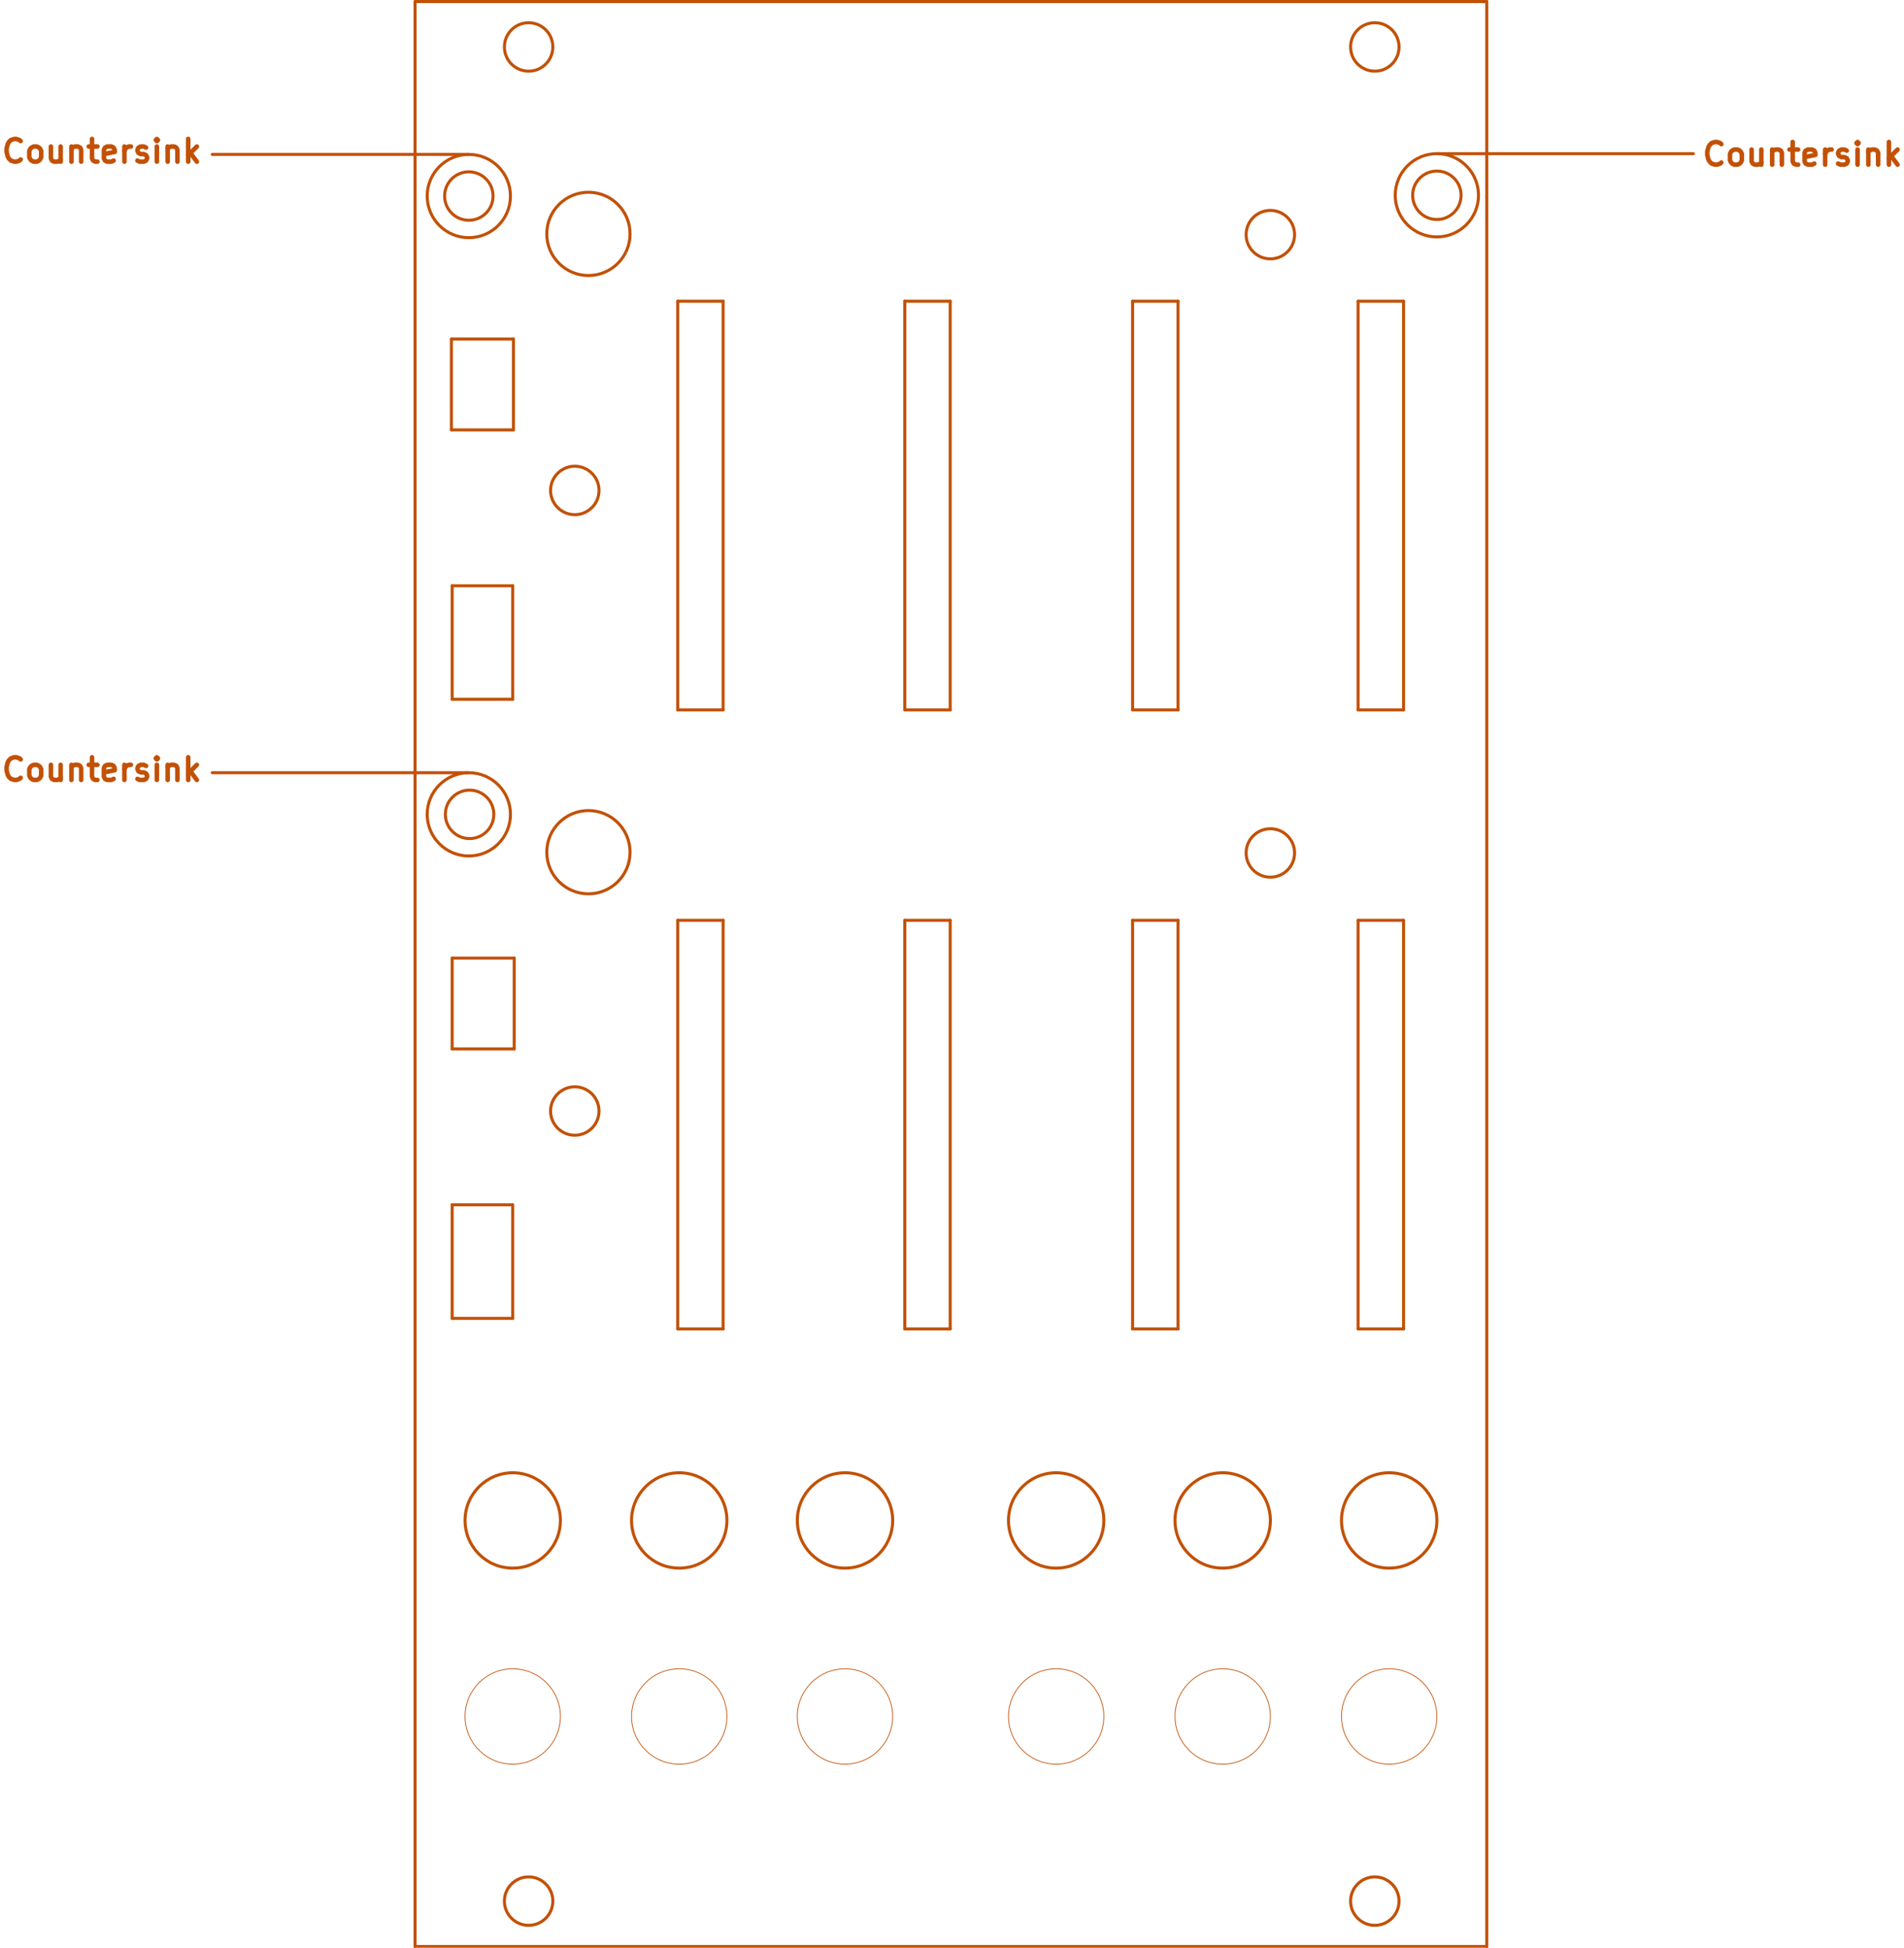 <?xml version="1.0" standalone="no"?>
 <!DOCTYPE svg PUBLIC "-//W3C//DTD SVG 1.1//EN" 
 "http://www.w3.org/Graphics/SVG/1.1/DTD/svg11.dtd"> 
<svg xmlns="http://www.w3.org/2000/svg" version="1.1" 
    width="12.578cm" height="12.868cm" viewBox="0 0 49520 50660 ">
<title>SVG Picture created as DualADSR_BnG_Panel-brd.svg date 2019/10/22 21:15:58 </title>
  <desc>Picture generated by PCBNEW </desc>
<g style="fill:#000000; fill-opacity:1;stroke:#000000; stroke-opacity:1;
stroke-linecap:round; stroke-linejoin:round; "
 transform="translate(0 0) scale(1 1)">
</g>
<g style="fill:#000000; fill-opacity:0.0; 
stroke:#000000; stroke-width:-0; stroke-opacity:1; 
stroke-linecap:round; stroke-linejoin:round;">
</g>
<g style="fill:#C25106; fill-opacity:0.0; 
stroke:#C25106; stroke-width:-0; stroke-opacity:1; 
stroke-linecap:round; stroke-linejoin:round;">
</g>
<g style="fill:#C25106; fill-opacity:0.0; 
stroke:#C25106; stroke-width:78.74; stroke-opacity:1; 
stroke-linecap:round; stroke-linejoin:round;">
<path d="M12173 4015
L5520 4015
" />
</g>
<g style="fill:#C25106; fill-opacity:0.0; 
stroke:#C25106; stroke-width:118.11; stroke-opacity:1; 
stroke-linecap:round; stroke-linejoin:round;">
<path d="M537 4147
L508 4176
L424 4204
L368 4204
L284 4176
L227 4119
L199 4063
L171 3951
L171 3866
L199 3754
L227 3697
L284 3641
L368 3613
L424 3613
L508 3641
L537 3669
" />
<path d="M874 4204
L818 4176
L790 4147
L762 4091
L762 3922
L790 3866
L818 3838
L874 3810
L958 3810
L1015 3838
L1043 3866
L1071 3922
L1071 4091
L1043 4147
L1015 4176
L958 4204
L874 4204
" />
<path d="M1577 3810
L1577 4204
" />
<path d="M1324 3810
L1324 4119
L1352 4176
L1408 4204
L1493 4204
L1549 4176
L1577 4147
" />
<path d="M1858 3810
L1858 4204
" />
<path d="M1858 3866
L1886 3838
L1943 3810
L2027 3810
L2083 3838
L2111 3894
L2111 4204
" />
<path d="M2308 3810
L2533 3810
" />
<path d="M2393 3613
L2393 4119
L2421 4176
L2477 4204
L2533 4204
" />
<path d="M2955 4176
L2899 4204
L2786 4204
L2730 4176
L2702 4119
L2702 3894
L2730 3838
L2786 3810
L2899 3810
L2955 3838
L2983 3894
L2983 3951
L2702 4007
" />
<path d="M3236 4204
L3236 3810
" />
<path d="M3236 3922
L3264 3866
L3293 3838
L3349 3810
L3405 3810
" />
<path d="M3574 4176
L3630 4204
L3742 4204
L3799 4176
L3827 4119
L3827 4091
L3799 4035
L3742 4007
L3658 4007
L3602 3979
L3574 3922
L3574 3894
L3602 3838
L3658 3810
L3742 3810
L3799 3838
" />
<path d="M4080 4204
L4080 3810
" />
<path d="M4080 3613
L4052 3641
L4080 3669
L4108 3641
L4080 3613
L4080 3669
" />
<path d="M4361 3810
L4361 4204
" />
<path d="M4361 3866
L4389 3838
L4446 3810
L4530 3810
L4586 3838
L4614 3894
L4614 4204
" />
<path d="M4895 4204
L4895 3613
" />
<path d="M4952 3979
L5120 4204
" />
<path d="M5120 3810
L4895 4035
" />
</g>
<g style="fill:#C25106; fill-opacity:0.0; 
stroke:#C25106; stroke-width:78.74; stroke-opacity:1; 
stroke-linecap:round; stroke-linejoin:round;">
<path d="M12173 20098
L5520 20098
" />
</g>
<g style="fill:#C25106; fill-opacity:0.0; 
stroke:#C25106; stroke-width:118.11; stroke-opacity:1; 
stroke-linecap:round; stroke-linejoin:round;">
<path d="M537 20230
L508 20258
L424 20286
L368 20286
L284 20258
L227 20202
L199 20146
L171 20033
L171 19949
L199 19836
L227 19780
L284 19724
L368 19696
L424 19696
L508 19724
L537 19752
" />
<path d="M874 20286
L818 20258
L790 20230
L762 20174
L762 20005
L790 19949
L818 19921
L874 19893
L958 19893
L1015 19921
L1043 19949
L1071 20005
L1071 20174
L1043 20230
L1015 20258
L958 20286
L874 20286
" />
<path d="M1577 19893
L1577 20286
" />
<path d="M1324 19893
L1324 20202
L1352 20258
L1408 20286
L1493 20286
L1549 20258
L1577 20230
" />
<path d="M1858 19893
L1858 20286
" />
<path d="M1858 19949
L1886 19921
L1943 19893
L2027 19893
L2083 19921
L2111 19977
L2111 20286
" />
<path d="M2308 19893
L2533 19893
" />
<path d="M2393 19696
L2393 20202
L2421 20258
L2477 20286
L2533 20286
" />
<path d="M2955 20258
L2899 20286
L2786 20286
L2730 20258
L2702 20202
L2702 19977
L2730 19921
L2786 19893
L2899 19893
L2955 19921
L2983 19977
L2983 20033
L2702 20089
" />
<path d="M3236 20286
L3236 19893
" />
<path d="M3236 20005
L3264 19949
L3293 19921
L3349 19893
L3405 19893
" />
<path d="M3574 20258
L3630 20286
L3742 20286
L3799 20258
L3827 20202
L3827 20174
L3799 20118
L3742 20089
L3658 20089
L3602 20061
L3574 20005
L3574 19977
L3602 19921
L3658 19893
L3742 19893
L3799 19921
" />
<path d="M4080 20286
L4080 19893
" />
<path d="M4080 19696
L4052 19724
L4080 19752
L4108 19724
L4080 19696
L4080 19752
" />
<path d="M4361 19893
L4361 20286
" />
<path d="M4361 19949
L4389 19921
L4446 19893
L4530 19893
L4586 19921
L4614 19977
L4614 20286
" />
<path d="M4895 20286
L4895 19696
" />
<path d="M4952 20061
L5120 20286
" />
<path d="M5120 19893
L4895 20118
" />
</g>
<g style="fill:#C25106; fill-opacity:0.0; 
stroke:#C25106; stroke-width:19.685; stroke-opacity:1; 
stroke-linecap:round; stroke-linejoin:round;">
<circle cx="36130.5" cy="44645.7" r="1240.16" /> 
<circle cx="31799.8" cy="44645.7" r="1240.16" /> 
<circle cx="27469.1" cy="44645.7" r="1240.16" /> 
<circle cx="21976.9" cy="44645.7" r="1240.16" /> 
<circle cx="17665.9" cy="44645.7" r="1240.16" /> 
</g>
<g style="fill:#C25106; fill-opacity:0.0; 
stroke:#C25106; stroke-width:78.74; stroke-opacity:1; 
stroke-linecap:round; stroke-linejoin:round;">
<circle cx="36130.5" cy="39547.2" r="1240.16" /> 
<circle cx="31799.8" cy="39547.2" r="1240.16" /> 
<circle cx="27469.1" cy="39547.2" r="1240.16" /> 
<circle cx="21976.9" cy="39547.2" r="1240.16" /> 
</g>
<g style="fill:#C25106; fill-opacity:0.0; 
stroke:#C25106; stroke-width:118.11; stroke-opacity:1; 
stroke-linecap:round; stroke-linejoin:round;">
<path d="M44769 4226
L44741 4254
L44656 4282
L44600 4282
L44516 4254
L44460 4198
L44431 4142
L44403 4029
L44403 3945
L44431 3832
L44460 3776
L44516 3720
L44600 3692
L44656 3692
L44741 3720
L44769 3748
" />
<path d="M45106 4282
L45050 4254
L45022 4226
L44994 4170
L44994 4001
L45022 3945
L45050 3917
L45106 3889
L45191 3889
L45247 3917
L45275 3945
L45303 4001
L45303 4170
L45275 4226
L45247 4254
L45191 4282
L45106 4282
" />
<path d="M45809 3889
L45809 4282
" />
<path d="M45556 3889
L45556 4198
L45584 4254
L45641 4282
L45725 4282
L45781 4254
L45809 4226
" />
<path d="M46091 3889
L46091 4282
" />
<path d="M46091 3945
L46119 3917
L46175 3889
L46259 3889
L46316 3917
L46344 3973
L46344 4282
" />
<path d="M46541 3889
L46766 3889
" />
<path d="M46625 3692
L46625 4198
L46653 4254
L46709 4282
L46766 4282
" />
<path d="M47187 4254
L47131 4282
L47019 4282
L46962 4254
L46934 4198
L46934 3973
L46962 3917
L47019 3889
L47131 3889
L47187 3917
L47215 3973
L47215 4029
L46934 4086
" />
<path d="M47469 4282
L47469 3889
" />
<path d="M47469 4001
L47497 3945
L47525 3917
L47581 3889
L47637 3889
" />
<path d="M47806 4254
L47862 4282
L47975 4282
L48031 4254
L48059 4198
L48059 4170
L48031 4114
L47975 4086
L47890 4086
L47834 4057
L47806 4001
L47806 3973
L47834 3917
L47890 3889
L47975 3889
L48031 3917
" />
<path d="M48312 4282
L48312 3889
" />
<path d="M48312 3692
L48284 3720
L48312 3748
L48340 3720
L48312 3692
L48312 3748
" />
<path d="M48593 3889
L48593 4282
" />
<path d="M48593 3945
L48622 3917
L48678 3889
L48762 3889
L48818 3917
L48847 3973
L48847 4282
" />
<path d="M49128 4282
L49128 3692
" />
<path d="M49184 4057
L49353 4282
" />
<path d="M49353 3889
L49128 4114
" />
</g>
<g style="fill:#C25106; fill-opacity:0.0; 
stroke:#C25106; stroke-width:78.74; stroke-opacity:1; 
stroke-linecap:round; stroke-linejoin:round;">
<path d="M44043 3996
L37390 3996
" />
<circle cx="17665.9" cy="39547.2" r="1240.16" /> 
</g>
<g style="fill:#C25106; fill-opacity:0.0; 
stroke:#C25106; stroke-width:19.685; stroke-opacity:1; 
stroke-linecap:round; stroke-linejoin:round;">
<circle cx="13335.2" cy="44645.7" r="1240.16" /> 
</g>
<g style="fill:#C25106; fill-opacity:0.0; 
stroke:#C25106; stroke-width:78.74; stroke-opacity:1; 
stroke-linecap:round; stroke-linejoin:round;">
<circle cx="13335.2" cy="39547.2" r="1240.16" /> 
<circle cx="14949.4" cy="28897.6" r="629.921" /> 
<circle cx="14949.4" cy="12755.9" r="629.921" /> 
<circle cx="33039.9" cy="22185" r="629.921" /> 
<path d="M36504 23937
L35323 23937
" />
<path d="M36504 34566
L36504 23937
" />
<path d="M35323 34566
L36504 34566
" />
<path d="M30638 23937
L29457 23937
" />
<path d="M30638 34566
L30638 23937
" />
<path d="M29457 34566
L30638 34566
" />
<path d="M24713 23937
L23532 23937
" />
<path d="M24713 34566
L24713 23937
" />
<path d="M23532 34566
L24713 34566
" />
<path d="M35323 23937
L35323 34566
" />
<path d="M29457 23937
L29457 34566
" />
<path d="M23532 23937
L23532 34566
" />
<circle cx="12213.2" cy="21181.1" r="629.921" /> 
<circle cx="12193.5" cy="21181.1" r="1082.86" /> 
<path d="M13374 24921
L11760 24921
" />
<path d="M11760 24921
L11760 27283
" />
<path d="M11760 27283
L13374 27283
" />
<path d="M13374 27283
L13374 24921
" />
<path d="M13335 31338
L11760 31338
" />
<path d="M11760 31338
L11760 34291
" />
<path d="M11760 34291
L13335 34291
" />
<path d="M13335 34291
L13335 31338
" />
<path d="M18807 23937
L17626 23937
" />
<path d="M17626 23937
L17626 34566
" />
<path d="M18807 34566
L18807 23937
" />
<path d="M17626 34566
L18807 34566
" />
<circle cx="15303.9" cy="22165.5" r="1082.86" /> 
<circle cx="33039.9" cy="6102.36" r="629.921" /> 
<path d="M36504 7834
L35323 7834
" />
<path d="M36504 18464
L36504 7834
" />
<path d="M35323 18464
L36504 18464
" />
<path d="M30638 7834
L29457 7834
" />
<path d="M30638 18464
L30638 7834
" />
<path d="M29457 18464
L30638 18464
" />
<path d="M24713 7834
L23532 7834
" />
<path d="M24713 18464
L24713 7834
" />
<path d="M23532 18464
L24713 18464
" />
<path d="M35323 7834
L35323 18464
" />
<path d="M29457 7834
L29457 18464
" />
<path d="M23532 7834
L23532 18464
" />
<path d="M18807 18464
L18807 7834
" />
<path d="M17626 18464
L18807 18464
" />
<path d="M17626 7834
L17626 18464
" />
<path d="M18807 7834
L17626 7834
" />
<path d="M13335 18188
L13335 15236
" />
<path d="M11760 18188
L13335 18188
" />
<path d="M11760 15236
L11760 18188
" />
<path d="M13335 15236
L11760 15236
" />
<path d="M13354 11181
L13354 8818
" />
<path d="M11740 11181
L13354 11181
" />
<path d="M11740 8818
L11740 11181
" />
<path d="M13354 8818
L11740 8818
" />
<circle cx="15303.9" cy="6082.86" r="1082.86" /> 
<path d="M38669 39
L38669 50629
" />
<circle cx="37370.6" cy="5078.74" r="1082.86" /> 
<circle cx="37370.6" cy="5078.74" r="629.921" /> 
<circle cx="12193.3" cy="5098.43" r="1082.86" /> 
<circle cx="12193.5" cy="5098.43" r="629.921" /> 
<circle cx="35756.5" cy="49448.8" r="629.921" /> 
<circle cx="35756.5" cy="1220.47" r="629.921" /> 
<circle cx="13748.6" cy="49448.8" r="629.921" /> 
<circle cx="13748.6" cy="1220.47" r="629.921" /> 
<path d="M10795 50629
L10795 39
" />
<path d="M38669 50629
L10795 50629
" />
<path d="M10795 39
L38669 39
" />
</g> 
</svg>

